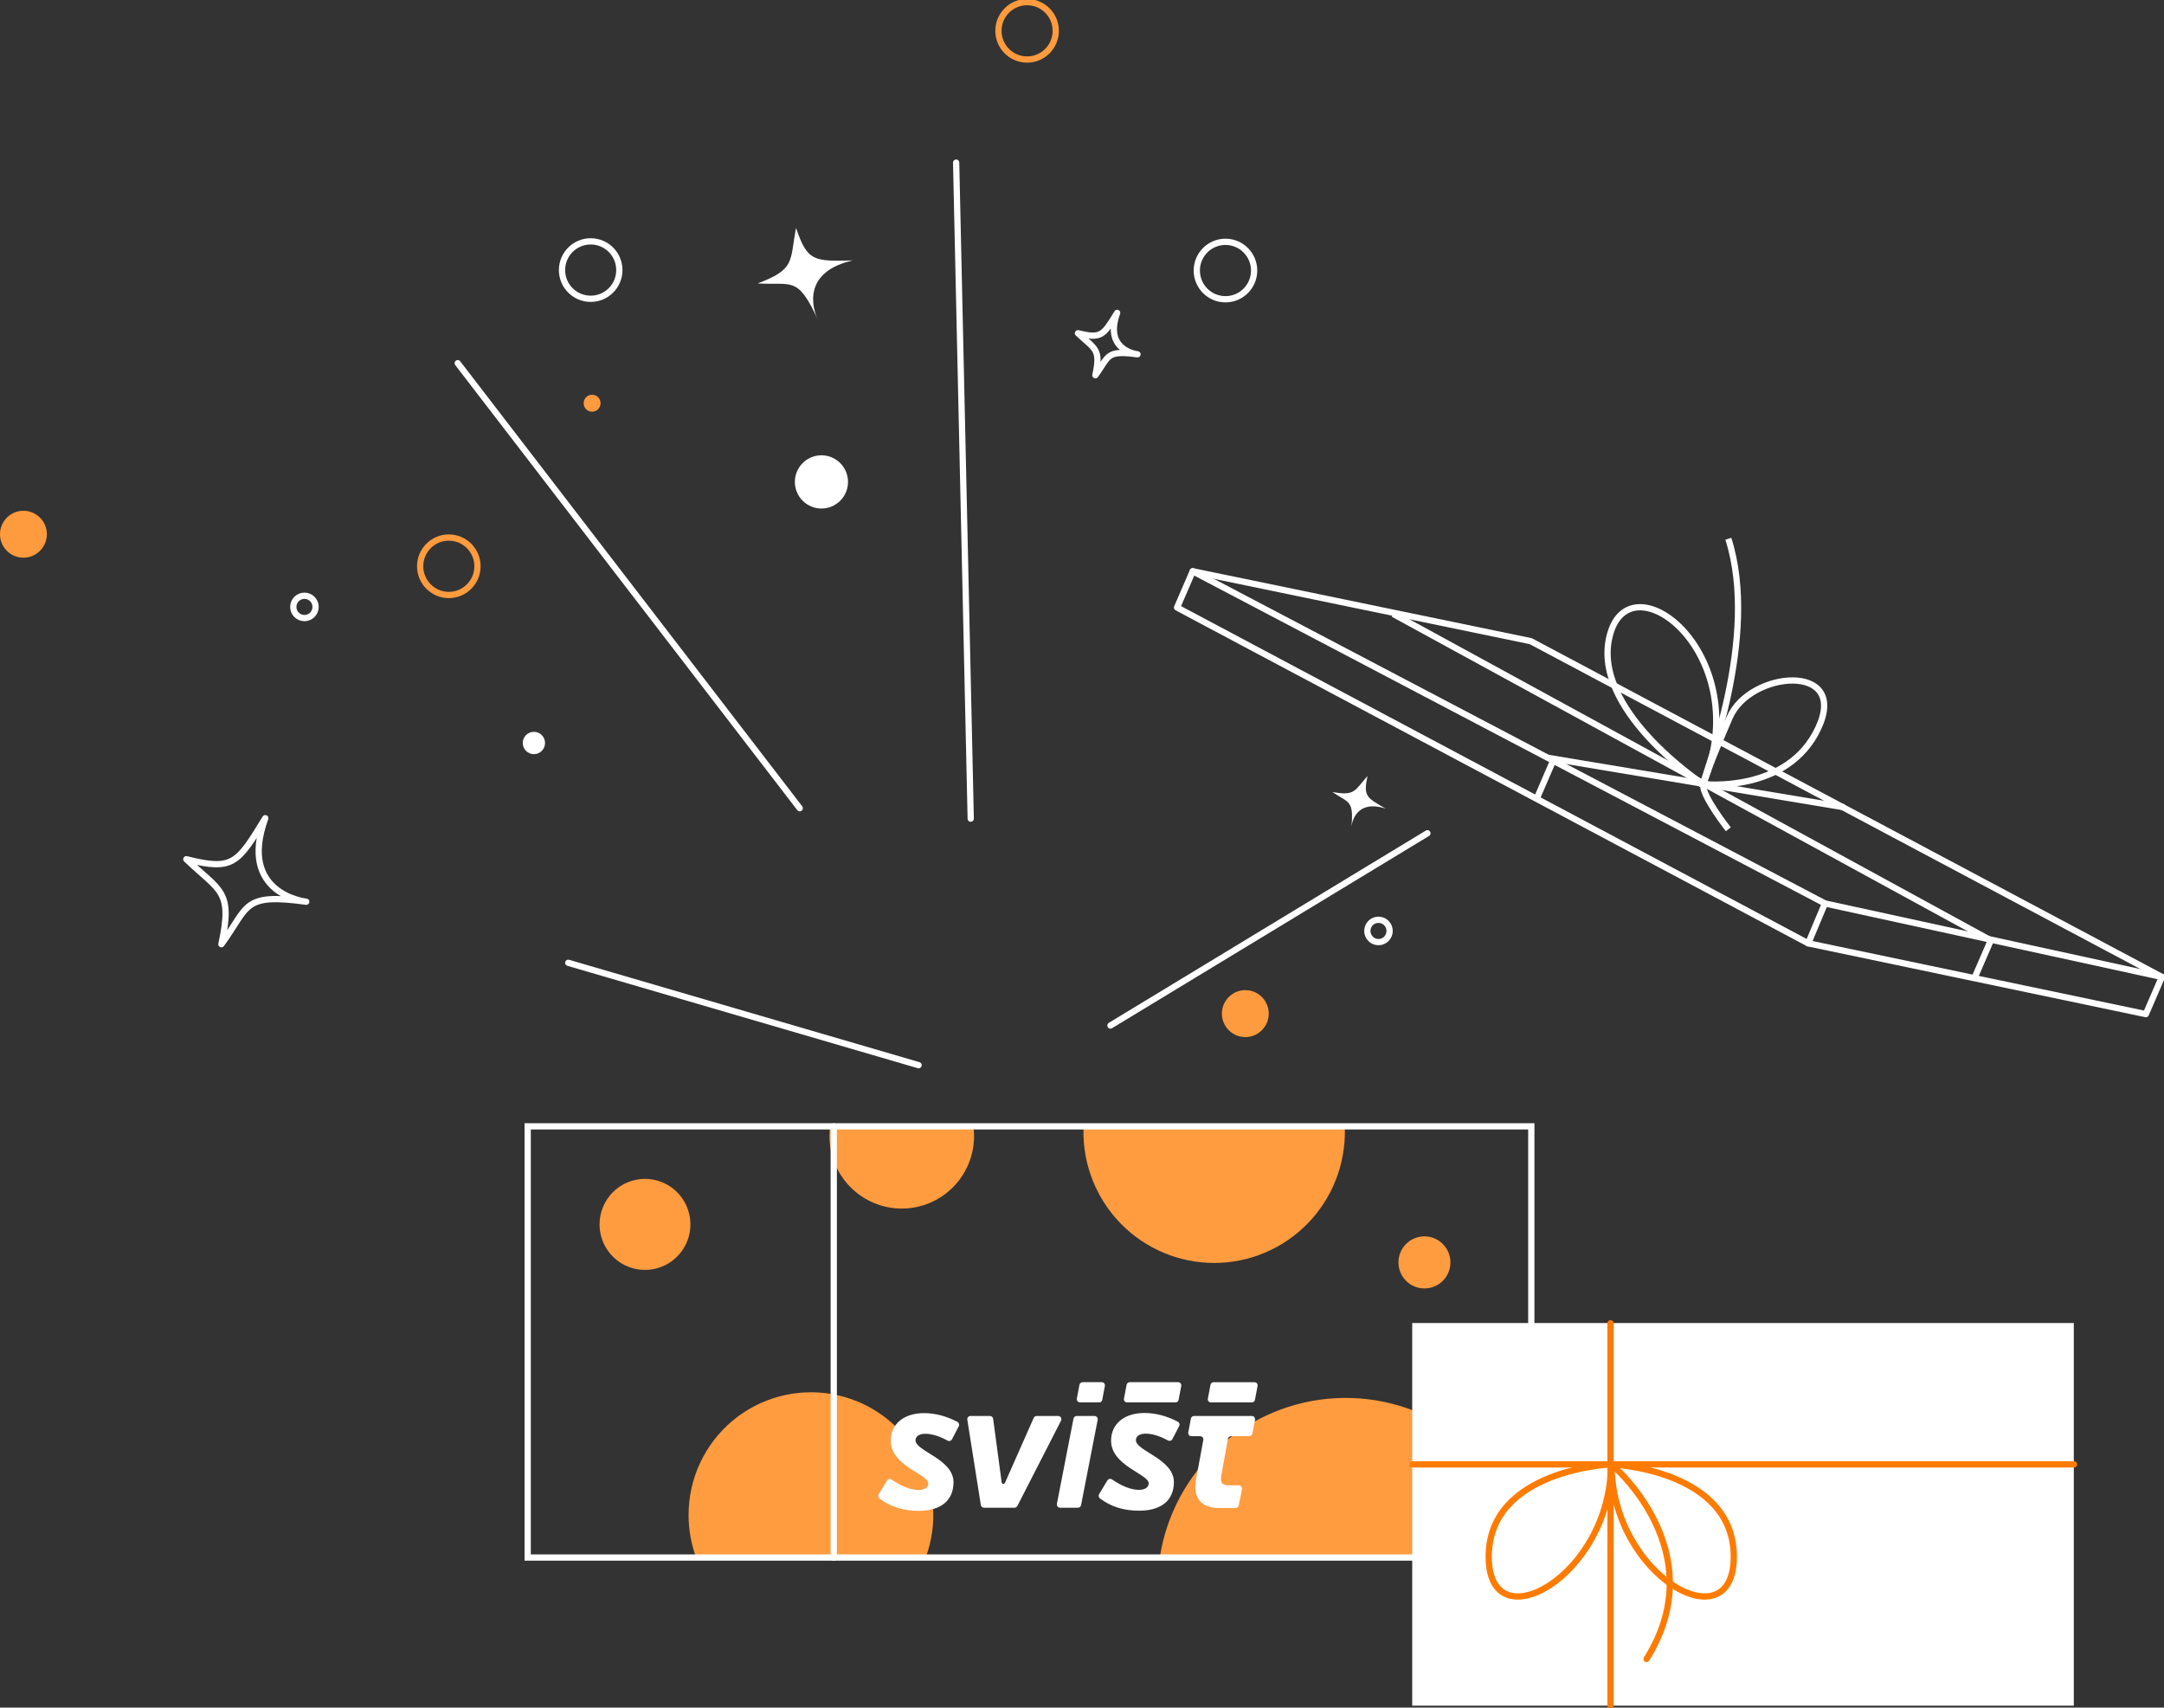 <svg width="346" height="273" viewBox="0 0 346 273" fill="none" xmlns="http://www.w3.org/2000/svg">
    <rect x="0" y="0" width="346" height="273" fill="#333333" stroke="none"/>
    <g clip-path="url(#clip0_1436_204)">
        <path d="M231.907 201.824C231.907 201 231.663 200.195 231.207 199.511C230.75 198.826 230.1 198.293 229.341 197.978C228.581 197.663 227.746 197.581 226.94 197.742C226.134 197.903 225.393 198.3 224.812 198.883C224.232 199.466 223.837 200.208 223.677 201.016C223.517 201.824 223.601 202.661 223.916 203.421C224.232 204.181 224.765 204.831 225.449 205.287C226.133 205.744 226.937 205.987 227.759 205.986C228.305 205.986 228.845 205.878 229.348 205.669C229.852 205.459 230.309 205.153 230.695 204.766C231.08 204.38 231.385 203.921 231.593 203.416C231.801 202.911 231.908 202.37 231.907 201.824Z" fill="#FF9C40"/>
        <path d="M110.096 242.215C110.094 244.531 110.502 246.829 111.302 249.002H148.01C149.005 246.313 149.399 243.437 149.163 240.579C148.928 237.72 148.069 234.948 146.648 232.458C145.226 229.969 143.277 227.822 140.937 226.169C138.596 224.517 135.923 223.399 133.104 222.894C130.286 222.389 127.391 222.511 124.625 223.249C121.858 223.988 119.287 225.325 117.093 227.168C114.898 229.011 113.135 231.313 111.926 233.913C110.717 236.513 110.092 239.347 110.096 242.215Z" fill="#FF9C40"/>
        <path d="M185.434 249.001H244.242V245.926C242.478 239.235 238.467 233.356 232.886 229.277C227.304 225.199 220.491 223.169 213.591 223.53C206.692 223.89 200.127 226.619 194.999 231.258C189.871 235.896 186.494 242.162 185.434 249.001Z" fill="#FF9C40"/>
        <path d="M173.233 180.067C173.233 180.241 173.233 180.423 173.233 180.597C173.183 183.378 173.687 186.141 174.715 188.724C175.743 191.308 177.274 193.66 179.219 195.644C181.165 197.628 183.485 199.204 186.045 200.28C188.605 201.356 191.354 201.91 194.13 201.91C196.906 201.91 199.654 201.356 202.214 200.28C204.775 199.204 207.095 197.628 209.04 195.644C210.986 193.66 212.517 191.308 213.545 188.724C214.573 186.141 215.077 183.378 215.027 180.597C215.027 180.423 215.027 180.241 215.027 180.067H173.233Z" fill="#FF9C40"/>
        <path d="M144.178 193.217C145.697 193.217 147.2 192.918 148.603 192.335C150.006 191.753 151.281 190.899 152.354 189.823C153.427 188.747 154.279 187.47 154.859 186.064C155.44 184.659 155.738 183.152 155.737 181.631C155.739 181.108 155.703 180.585 155.63 180.067H132.733C132.66 180.585 132.624 181.108 132.625 181.631C132.625 183.152 132.923 184.658 133.503 186.063C134.083 187.468 134.934 188.745 136.006 189.821C137.079 190.897 138.353 191.751 139.755 192.333C141.157 192.916 142.66 193.217 144.178 193.217Z" fill="#FF9C40"/>
        <path d="M95.862 195.741C95.861 197.18 96.285 198.587 97.082 199.785C97.879 200.982 99.013 201.916 100.34 202.468C101.667 203.02 103.127 203.165 104.536 202.886C105.946 202.606 107.241 201.914 108.257 200.898C109.274 199.881 109.967 198.585 110.249 197.174C110.53 195.762 110.388 194.299 109.839 192.969C109.291 191.639 108.361 190.501 107.167 189.701C105.973 188.9 104.569 188.472 103.132 188.471C102.179 188.47 101.234 188.657 100.352 189.022C99.471 189.387 98.669 189.922 97.994 190.597C97.319 191.272 96.783 192.074 96.417 192.957C96.052 193.839 95.863 194.785 95.862 195.741Z" fill="#FF9C40"/>
        <path d="M84.37 180.073H244.839V249.008H84.37V180.073Z" stroke="white" stroke-miterlimit="10"/>
        <path d="M133.309 180.073V249.021" stroke="white" stroke-linecap="round" stroke-linejoin="round"/>
        <path d="M343.099 162.13L289.115 150.812L188.198 97.129L190.704 91.329L244.748 102.506L345.665 156.189L343.099 162.13Z" stroke="white" stroke-linecap="round" stroke-linejoin="round"/>
        <path d="M190.704 91.329L291.789 144.435L345.665 156.189L291.789 144.435L289.115 150.812" stroke="white" stroke-linecap="round" stroke-linejoin="round"/>
        <path d="M294.885 129.069L247.448 121.147" stroke="white" stroke-miterlimit="10"/>
        <path d="M222.762 98.156L318.305 150.342L315.631 156.518" stroke="white" stroke-miterlimit="10"/>
        <path d="M248.44 121.349L245.727 127.632" stroke="white" stroke-miterlimit="10"/>
        <path d="M276.343 132.58C276.343 132.58 272.075 127.21 272.322 125.363C272.57 123.517 281.382 101.935 276.343 86.133" stroke="white" stroke-miterlimit="10"/>
        <path d="M272.302 125.363C272.302 125.363 253.975 113.314 257.473 101.277C260.971 89.241 280.819 104.909 272.302 125.363Z" stroke="white" stroke-miterlimit="10"/>
        <path d="M272.302 125.364C272.302 125.364 285.838 126.907 290.73 116.388C295.622 105.869 279.807 107.212 276.571 114.69C273.334 122.168 272.302 125.364 272.302 125.364Z" stroke="white" stroke-miterlimit="10"/>
        <path d="M155.209 130.881L152.877 25.999" stroke="white" stroke-miterlimit="10" stroke-linecap="round"/>
        <path d="M146.873 170.293L90.859 153.927" stroke="white" stroke-miterlimit="10" stroke-linecap="round"/>
        <path d="M127.869 129.21L73.189 58.066" stroke="white" stroke-miterlimit="10" stroke-linecap="round"/>
        <path d="M177.55 163.949L228.229 133.217" stroke="white" stroke-miterlimit="10" stroke-linecap="round"/>
        <path d="M48.964 144.16C48.964 144.16 37.974 142.992 42.417 130.808C37.974 138.071 37.271 139.246 29.792 137.366C35.153 142.522 37.271 142.287 35.401 150.953C39.844 144.864 38.678 142.757 48.964 144.16Z" stroke="white" stroke-linecap="round" stroke-linejoin="round"/>
        <path d="M181.872 56.643C181.872 56.643 176.417 56.066 178.622 50.018C176.417 53.622 176.069 54.2 172.357 53.273C175.037 55.831 176.069 55.717 175.138 59.986C177.342 56.992 176.766 55.945 181.872 56.643Z" stroke="white" stroke-linecap="round" stroke-linejoin="round"/>
        <path d="M130.717 50.998C130.717 50.998 127.072 43.734 136.346 41.64C130.1 41.781 129.102 41.815 127.279 36.438C126.247 41.808 127.226 43.023 121.141 45.312C126.696 45.641 127.5 44.077 130.717 50.998Z" fill="white"/>
        <path d="M216.074 132.231C216.074 132.231 216.409 127.592 221.575 129.284C218.466 127.518 217.97 127.27 218.647 124.068C216.563 126.404 216.69 127.283 213.031 126.619C215.645 128.404 216.489 127.881 216.074 132.231Z" fill="white"/>
        <path d="M164.221 9.519C161.69 9.519 159.638 7.463 159.638 4.927C159.638 2.391 161.69 0.335 164.221 0.335C166.753 0.335 168.805 2.391 168.805 4.927C168.805 7.463 166.753 9.519 164.221 9.519Z" stroke="#FE9B3E" stroke-miterlimit="10"/>
        <path d="M94.444 47.769C91.912 47.769 89.86 45.713 89.86 43.178C89.86 40.642 91.912 38.586 94.444 38.586C96.975 38.586 99.027 40.642 99.027 43.178C99.027 45.713 96.975 47.769 94.444 47.769Z" stroke="white" stroke-miterlimit="10"/>
        <path d="M71.761 95.122C69.23 95.122 67.178 93.066 67.178 90.53C67.178 87.994 69.23 85.939 71.761 85.939C74.293 85.939 76.345 87.994 76.345 90.53C76.345 93.066 74.293 95.122 71.761 95.122Z" stroke="#FE9B3E" stroke-miterlimit="10"/>
        <path d="M48.676 98.814C47.692 98.814 46.894 98.014 46.894 97.028C46.894 96.042 47.692 95.243 48.676 95.243C49.661 95.243 50.459 96.042 50.459 97.028C50.459 98.014 49.661 98.814 48.676 98.814Z" stroke="white" stroke-miterlimit="10"/>
        <path d="M195.938 47.843C193.407 47.843 191.355 45.787 191.355 43.251C191.355 40.715 193.407 38.66 195.938 38.66C198.469 38.66 200.521 40.715 200.521 43.251C200.521 45.787 198.469 47.843 195.938 47.843Z" stroke="white" stroke-miterlimit="10"/>
        <path d="M220.403 150.617C219.419 150.617 218.621 149.818 218.621 148.832C218.621 147.845 219.419 147.046 220.403 147.046C221.388 147.046 222.186 147.845 222.186 148.832C222.186 149.818 221.388 150.617 220.403 150.617Z" stroke="white" stroke-miterlimit="10"/>
        <path d="M199.114 165.802C197.045 165.802 195.368 164.122 195.368 162.049C195.368 159.977 197.045 158.297 199.114 158.297C201.182 158.297 202.859 159.977 202.859 162.049C202.859 164.122 201.182 165.802 199.114 165.802Z" fill="#FE9B3E"/>
        <path d="M3.746 89.161C1.678 89.161 0 87.481 0 85.408C0 83.336 1.678 81.656 3.746 81.656C5.815 81.656 7.492 83.336 7.492 85.408C7.492 87.481 5.815 89.161 3.746 89.161Z" fill="#FE9B3E"/>
        <path d="M131.339 81.3C128.993 81.3 127.091 79.395 127.091 77.044C127.091 74.694 128.993 72.788 131.339 72.788C133.686 72.788 135.588 74.694 135.588 77.044C135.588 79.395 133.686 81.3 131.339 81.3Z" fill="white"/>
        <path d="M94.672 65.82C93.924 65.82 93.318 65.213 93.318 64.464C93.318 63.715 93.924 63.108 94.672 63.108C95.419 63.108 96.025 63.715 96.025 64.464C96.025 65.213 95.419 65.82 94.672 65.82Z" fill="#FE9B3E"/>
        <path d="M85.364 120.57C84.38 120.57 83.582 119.771 83.582 118.785C83.582 117.798 84.38 116.999 85.364 116.999C86.348 116.999 87.147 117.798 87.147 118.785C87.147 119.771 86.348 120.57 85.364 120.57Z" fill="white"/>
        <path d="M225.798 211.517H331.58V272.692H225.798V211.517Z" fill="white"/>
        <path d="M331.62 234.112H225.858" stroke="#FE7B01" stroke-linecap="round" stroke-linejoin="round"/>
        <path d="M257.508 211.55V272.664" stroke="#FE7B01" stroke-linecap="round" stroke-linejoin="round"/>
        <path d="M257.573 234.112C257.573 234.112 238.026 234.931 238.026 248.881C238.026 262.83 257.573 251.975 257.573 234.112Z" stroke="#FE7B01" stroke-linecap="round" stroke-linejoin="round"/>
        <path d="M257.668 234.112C257.668 234.112 277.215 234.931 277.215 248.881C277.215 262.83 257.668 251.975 257.668 234.112Z" stroke="#FE7B01" stroke-linecap="round" stroke-linejoin="round"/>
        <path d="M257.667 234.112C257.667 234.112 274.138 247.847 263.269 265.227" stroke="#FE7B01" stroke-linecap="round" stroke-linejoin="round"/>
        <path d="M200.15 226.377C200.227 226.377 200.302 226.394 200.371 226.426C200.441 226.459 200.502 226.506 200.55 226.565C200.599 226.624 200.634 226.693 200.653 226.767C200.672 226.841 200.675 226.918 200.661 226.994L200.244 229.186C200.222 229.305 200.158 229.413 200.065 229.49C199.972 229.567 199.855 229.609 199.734 229.609H196.848C196.727 229.609 196.609 229.652 196.516 229.729C196.423 229.806 196.36 229.914 196.337 230.033L195.282 235.818C195.248 236.018 195.227 236.219 195.218 236.421C195.218 237.091 195.513 237.394 196.233 237.457C196.331 237.465 197.96 237.469 198.074 237.469C198.151 237.469 198.227 237.487 198.296 237.52C198.366 237.553 198.427 237.601 198.476 237.66C198.524 237.72 198.559 237.789 198.578 237.864C198.596 237.939 198.598 238.016 198.583 238.092L198.062 240.672C198.039 240.79 197.975 240.896 197.882 240.972C197.789 241.048 197.673 241.089 197.553 241.089H194.933C192.583 241.089 191.123 240.009 191.123 237.755C191.12 237.307 191.163 236.861 191.249 236.421L192.395 230.225C192.409 230.15 192.407 230.073 192.388 229.999C192.369 229.925 192.333 229.856 192.285 229.798C192.236 229.739 192.175 229.691 192.106 229.659C192.037 229.626 191.961 229.61 191.885 229.609H190.488C190.413 229.609 190.34 229.593 190.272 229.561C190.205 229.53 190.145 229.483 190.098 229.426C190.05 229.368 190.016 229.301 189.997 229.229C189.979 229.157 189.976 229.081 189.99 229.008L190.411 226.789C190.433 226.673 190.495 226.569 190.586 226.494C190.677 226.418 190.791 226.377 190.909 226.377H200.15Z" fill="white"/>
        <path d="M165.75 226.375H169.185C169.277 226.375 169.368 226.399 169.447 226.446C169.526 226.492 169.592 226.559 169.637 226.639C169.683 226.719 169.706 226.81 169.705 226.902C169.703 226.994 169.678 227.084 169.63 227.163L162.65 240.793C162.603 240.869 162.538 240.933 162.46 240.977C162.382 241.021 162.294 241.044 162.205 241.044H157.338C157.219 241.044 157.103 241.003 157.011 240.928C156.918 240.853 156.854 240.749 156.829 240.632L154.668 227.002C154.652 226.927 154.653 226.848 154.671 226.773C154.689 226.698 154.723 226.627 154.772 226.567C154.821 226.507 154.882 226.459 154.952 226.425C155.022 226.392 155.099 226.375 155.176 226.375H158.277C158.401 226.375 158.522 226.419 158.616 226.501C158.711 226.583 158.773 226.695 158.791 226.819L160.14 236.874C160.213 237.37 160.552 237.337 160.715 236.999L165.292 226.649C165.337 226.566 165.403 226.497 165.483 226.448C165.564 226.4 165.656 226.375 165.751 226.375" fill="white"/>
        <path d="M176.658 221.575L176.235 223.795C176.213 223.911 176.151 224.016 176.06 224.091C175.969 224.167 175.855 224.208 175.737 224.208H172.685C172.608 224.208 172.533 224.191 172.463 224.158C172.394 224.126 172.333 224.078 172.284 224.019C172.236 223.96 172.2 223.891 172.181 223.817C172.162 223.743 172.16 223.666 172.174 223.59L172.593 221.396C172.615 221.277 172.679 221.17 172.772 221.093C172.865 221.015 172.982 220.973 173.103 220.973H176.161C176.235 220.973 176.309 220.99 176.376 221.021C176.444 221.053 176.503 221.099 176.551 221.157C176.599 221.214 176.633 221.282 176.651 221.354C176.67 221.426 176.672 221.502 176.658 221.575" fill="white"/>
        <path d="M168.986 240.425L171.641 226.795C171.664 226.676 171.727 226.57 171.82 226.493C171.913 226.416 172.03 226.374 172.151 226.375H174.997C175.074 226.375 175.149 226.391 175.219 226.424C175.288 226.457 175.349 226.504 175.398 226.564C175.447 226.623 175.482 226.692 175.501 226.766C175.52 226.84 175.522 226.918 175.507 226.993L172.853 240.623C172.83 240.742 172.766 240.848 172.673 240.925C172.58 241.002 172.463 241.044 172.343 241.044H169.496C169.42 241.044 169.344 241.027 169.275 240.994C169.205 240.961 169.144 240.914 169.095 240.855C169.047 240.795 169.012 240.726 168.993 240.652C168.974 240.578 168.971 240.5 168.986 240.425" fill="white"/>
        <path d="M177.075 236.65C177.154 236.537 177.274 236.46 177.409 236.435C177.544 236.41 177.684 236.44 177.797 236.518C179.332 237.573 180.825 238.186 182.105 238.186C183.089 238.186 183.661 237.774 183.661 237.138C183.661 235.648 177.677 234.369 177.65 230.343C177.632 227.675 179.734 225.898 182.973 225.898C184.78 225.898 186.559 226.379 188.313 227.293C188.374 227.325 188.429 227.369 188.474 227.423C188.518 227.476 188.551 227.538 188.572 227.605C188.592 227.671 188.598 227.741 188.591 227.811C188.584 227.88 188.563 227.947 188.529 228.008L187.446 230.09C187.413 230.15 187.368 230.202 187.314 230.245C187.26 230.287 187.198 230.319 187.132 230.337C187.066 230.356 186.997 230.361 186.929 230.353C186.86 230.344 186.795 230.323 186.735 230.289C185.466 229.578 184.189 229.2 183.195 229.2C182.243 229.2 181.619 229.581 181.619 230.248C181.619 231.989 187.693 233.232 187.693 236.948C187.693 239.901 185.629 241.52 182.137 241.52C179.712 241.52 177.689 240.919 175.87 239.56C175.762 239.479 175.689 239.36 175.667 239.227C175.645 239.093 175.676 238.957 175.752 238.846L177.075 236.65Z" fill="white"/>
        <path d="M188.87 221.575L188.447 223.795C188.425 223.911 188.363 224.016 188.272 224.091C188.182 224.167 188.067 224.208 187.949 224.208H180.208C180.133 224.208 180.059 224.191 179.992 224.16C179.924 224.128 179.865 224.081 179.817 224.024C179.77 223.966 179.736 223.899 179.717 223.827C179.699 223.755 179.696 223.679 179.71 223.606L180.134 221.385C180.156 221.269 180.217 221.165 180.308 221.09C180.399 221.014 180.513 220.973 180.631 220.973H188.373C188.447 220.973 188.521 220.99 188.589 221.021C188.656 221.053 188.716 221.099 188.763 221.157C188.811 221.214 188.845 221.282 188.864 221.354C188.882 221.426 188.884 221.502 188.87 221.575" fill="white"/>
        <path d="M201.075 221.578L200.651 223.799C200.629 223.915 200.567 224.019 200.476 224.095C200.386 224.17 200.271 224.211 200.153 224.211H193.62C193.545 224.211 193.472 224.195 193.404 224.163C193.337 224.131 193.277 224.085 193.23 224.027C193.182 223.97 193.148 223.903 193.129 223.83C193.111 223.758 193.108 223.683 193.122 223.609L193.546 221.388C193.568 221.273 193.63 221.168 193.721 221.093C193.812 221.018 193.926 220.977 194.044 220.977H200.577C200.652 220.977 200.725 220.993 200.793 221.025C200.86 221.057 200.92 221.103 200.968 221.16C201.015 221.218 201.049 221.285 201.068 221.357C201.086 221.43 201.089 221.505 201.075 221.578" fill="white"/>
        <path d="M141.837 236.672C141.915 236.559 142.035 236.482 142.17 236.457C142.306 236.433 142.445 236.463 142.558 236.541C144.094 237.596 145.587 238.209 146.867 238.209C147.851 238.209 148.422 237.796 148.422 237.161C148.422 235.671 142.438 234.392 142.411 230.366C142.393 227.698 144.496 225.92 147.734 225.92C149.541 225.92 151.321 226.402 153.074 227.315C153.136 227.347 153.191 227.392 153.235 227.445C153.28 227.499 153.313 227.561 153.333 227.627C153.353 227.694 153.36 227.764 153.353 227.833C153.346 227.902 153.325 227.969 153.291 228.03L152.208 230.112C152.174 230.172 152.129 230.225 152.076 230.267C152.022 230.31 151.96 230.341 151.894 230.36C151.828 230.378 151.759 230.384 151.69 230.375C151.622 230.367 151.556 230.345 151.497 230.311C150.228 229.601 148.95 229.223 147.957 229.223C147.004 229.223 146.38 229.603 146.38 230.27C146.38 232.011 152.455 233.255 152.455 236.97C152.455 239.923 150.391 241.543 146.899 241.543C144.474 241.543 142.451 240.942 140.631 239.583C140.523 239.502 140.451 239.382 140.429 239.249C140.407 239.116 140.438 238.979 140.514 238.868L141.837 236.672Z" fill="white"/>
    </g>
    <defs>
        <clipPath id="clip0_1436_204">
            <rect width="346" height="273" fill="white" transform="matrix(-1 0 0 1 346 0)"/>
        </clipPath>
    </defs>
</svg>
